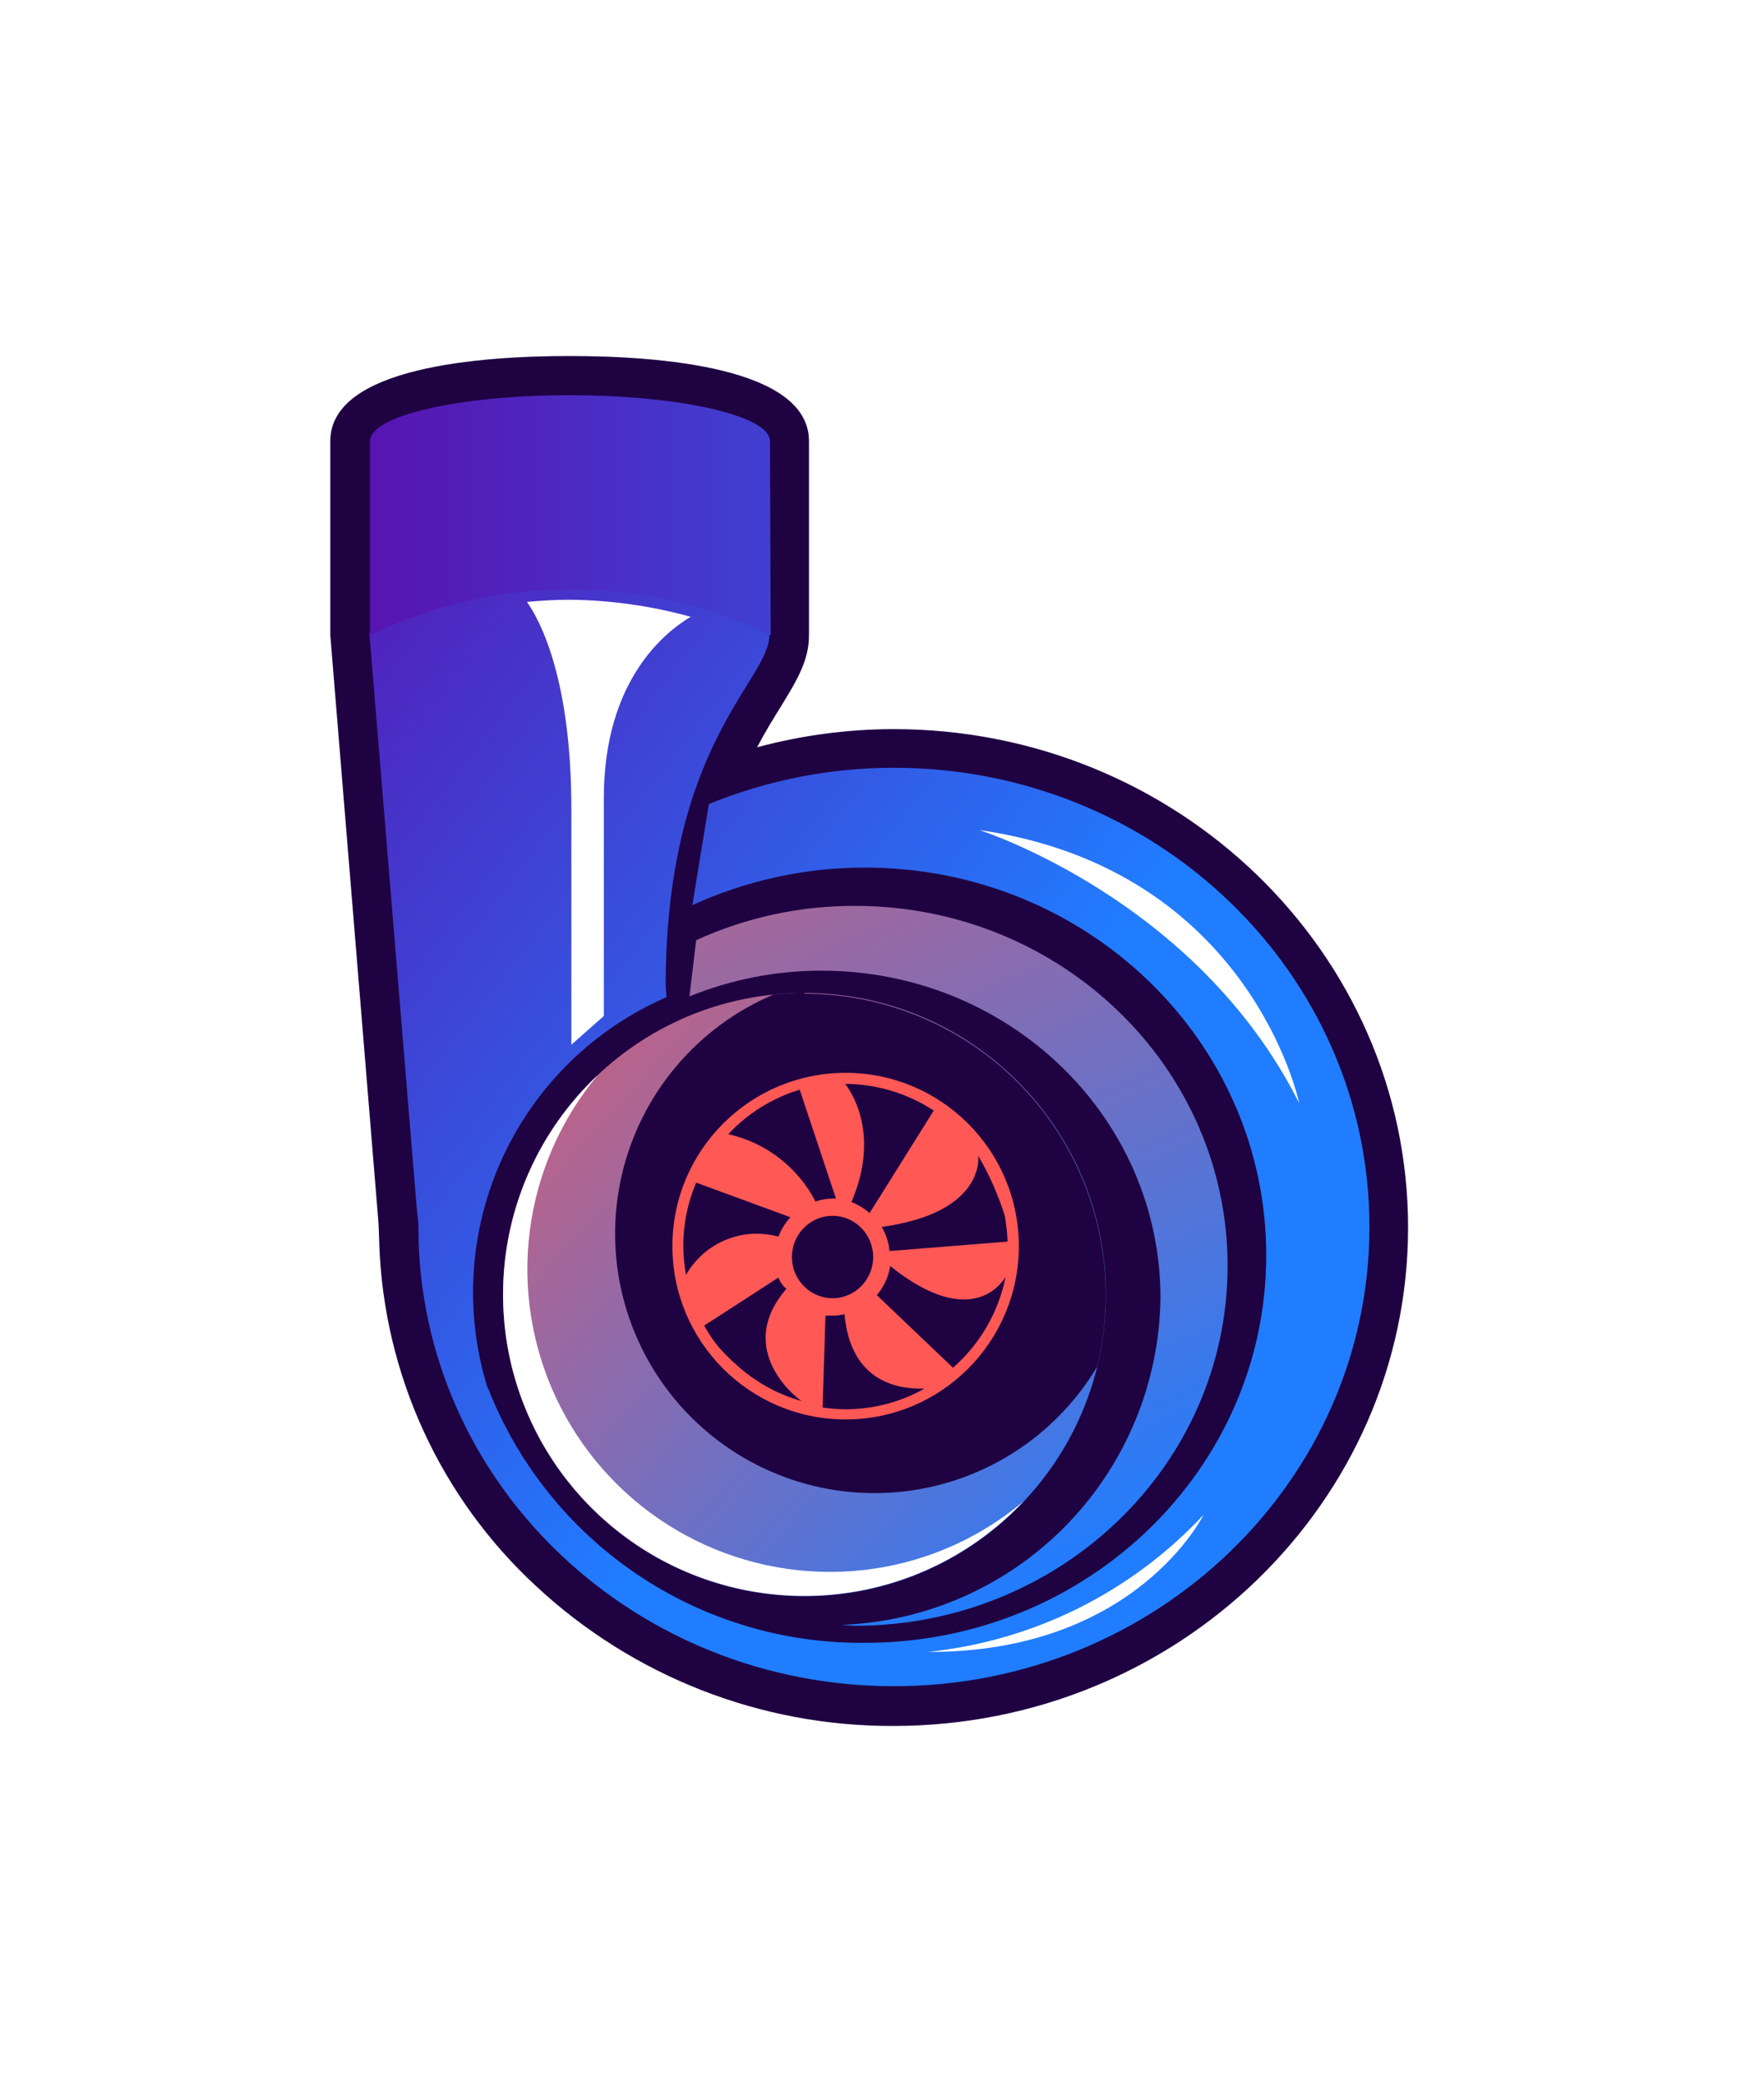 <svg width="1239" height="1462" viewBox="0 0 1239 1462" fill="none" xmlns="http://www.w3.org/2000/svg">
<g filter="url(#filter0_f_0_10)">
<path d="M627.699 512.004C595.303 512.054 563.053 516.338 531.768 524.747C537.501 513.788 543.234 504.613 548.202 496.584C559.414 478.361 568.204 463.961 568.204 446.375V309.766C568.204 257.773 462.846 250 400.038 250C337.231 250 232 257.773 232 309.766V446.121L265.378 853.144C266.015 859.516 266.142 865.887 266.397 872.896V874.043C268.038 919.284 278.609 963.753 297.5 1004.89C316.39 1046.03 343.229 1083.02 376.47 1113.75C444.636 1177.24 534.426 1212.38 627.571 1212C826.822 1212 989 1055 989 861.937C989 668.874 826.95 512.004 627.699 512.004Z" fill="#1F0242"/>
<path d="M565.019 1120.88C681.958 1120.88 776.755 1026.06 776.755 909.087C776.755 792.116 681.958 697.292 565.019 697.292C448.081 697.292 353.283 792.116 353.283 909.087C353.283 1026.06 448.081 1120.88 565.019 1120.88Z" fill="url(#paint0_linear_0_10)"/>
<path d="M565.019 697.292C557.742 697.285 550.47 697.668 543.234 698.439C516.727 709.656 493.254 726.995 474.739 749.036C456.223 771.076 443.192 797.192 436.712 825.242C430.232 853.292 430.489 882.478 437.46 910.41C444.432 938.342 457.92 964.224 476.82 985.936C495.72 1007.65 519.493 1024.57 546.193 1035.32C572.893 1046.07 601.759 1050.34 630.426 1047.78C659.093 1045.21 686.745 1035.89 711.116 1020.58C735.488 1005.27 755.886 984.397 770.639 959.678C778.219 928.523 778.629 896.052 771.836 864.716C765.043 833.379 751.225 803.994 731.425 778.777C711.625 753.56 686.36 733.17 657.534 719.143C628.709 705.116 597.075 697.819 565.019 697.802L565.019 697.292Z" fill="#1F0242"/>
<path d="M593.938 996.762C661.132 996.762 715.603 942.275 715.603 875.062C715.603 807.85 661.132 753.363 593.938 753.363C526.744 753.363 472.273 807.85 472.273 875.062C472.273 942.275 526.744 996.762 593.938 996.762Z" fill="#FF5855"/>
<path d="M591.136 1141.02C650.75 1138.8 707.235 1113.76 748.918 1071.07C790.6 1028.38 814.294 971.303 815.102 911.636C815.102 784.202 708.47 681.618 576.995 681.618C545.201 681.598 513.704 687.744 484.248 699.714L488.962 660.209C523.996 644.242 562.064 636.027 600.563 636.124C745.033 636.124 862.239 749.286 862.239 888.953C862.239 1028.62 745.033 1141.65 600.563 1141.65" fill="url(#paint1_linear_0_10)"/>
<path d="M342.709 974.588C363.488 1027.78 399.951 1073.4 447.258 1105.38C494.564 1137.36 550.476 1154.19 607.57 1153.63C763.251 1153.63 889.375 1031.81 889.375 881.434C889.375 731.062 763.251 609.236 607.57 609.236C565.717 609.205 524.349 618.203 486.287 635.615L497.88 564.634C539.127 547.769 583.267 539.111 627.827 539.147C812.299 539.147 961.865 683.529 961.865 861.554C961.865 1039.58 812.299 1184.09 627.827 1184.09C447.176 1184.09 300.031 1045.7 294.043 872.641C294.043 865.378 294.043 857.986 292.897 850.595L259.518 445.738C259.518 427.898 323.218 413.498 399.656 413.498C476.095 413.498 540.432 427.898 540.432 445.738C540.432 477.979 467.56 522.198 467.56 692.705L468.197 700.224C417.11 722.406 376.017 762.684 352.809 813.324C329.6 863.964 325.913 921.395 342.454 974.588H342.709Z" fill="url(#paint2_linear_0_10)"/>
<path d="M540.813 309.767C540.813 291.926 477.751 277.526 400.038 277.526C322.325 277.526 259.9 291.926 259.9 309.767V446.121C303.774 424.898 351.877 413.875 400.611 413.875C449.346 413.875 497.449 424.898 541.322 446.121" fill="url(#paint3_linear_0_10)"/>
<path d="M687.83 582.857C687.83 582.857 840.708 631.282 912.561 774.772C912.561 774.772 878.673 610.255 687.83 582.857Z" fill="white"/>
<path d="M400.038 421.143C389.846 421.143 379.781 421.78 370.099 422.673C378.38 434.269 401.312 474.921 401.312 567.947V733.611L424.116 713.476C424.116 713.476 424.116 639.82 424.116 560.556C424.116 476.832 468.068 443.317 485.14 433.122C457.413 425.45 428.805 421.423 400.038 421.143Z" fill="white"/>
<path d="M582.727 1103.81C542.337 1103.77 502.793 1092.22 468.729 1070.52C434.664 1048.81 407.49 1017.84 390.391 981.235C373.291 944.633 366.974 903.913 372.18 863.849C377.386 823.784 393.9 786.034 419.785 755.02C399.189 774.449 382.699 797.814 371.293 823.733C359.886 849.651 353.796 877.596 353.381 905.911C352.966 934.227 358.235 962.338 368.877 988.58C379.52 1014.82 395.318 1038.66 415.337 1058.68C435.355 1078.71 459.187 1094.51 485.422 1105.16C511.656 1115.8 539.759 1121.07 568.067 1120.66C596.375 1120.24 624.311 1114.15 650.223 1102.74C676.134 1091.33 699.493 1074.84 718.916 1054.23C680.802 1086.34 632.553 1103.9 582.727 1103.81Z" fill="white"/>
<path d="M651.65 1160C725.703 1152.4 794.496 1118.22 845.295 1063.79C845.295 1063.79 797.776 1160.64 651.65 1160Z" fill="white"/>
<path d="M598.015 844.096C602.693 845.901 607.009 848.534 610.755 851.869L655.854 779.869C637.368 767.763 615.779 761.258 593.684 761.136C600.818 770.567 616.997 800.003 598.015 844.096Z" fill="#1F0242"/>
<path d="M619.291 861.554C622.339 866.733 624.21 872.52 624.769 878.503L707.705 871.876C707.46 865.852 706.822 859.85 705.794 853.909C701.177 839.141 694.893 824.947 687.066 811.6C687.066 811.6 692.8 851.487 619.291 861.554Z" fill="#1F0242"/>
<path d="M593.174 922.85C590.376 923.51 587.513 923.852 584.638 923.87C582.982 923.87 581.453 923.87 579.797 923.87L577.759 988.351C583.072 989.165 588.437 989.591 593.811 989.625C613.265 989.624 632.392 984.621 649.357 975.098C632.031 975.608 597.505 971.402 593.174 922.85Z" fill="#1F0242"/>
<path d="M584.766 911.636C600.526 911.636 613.303 898.685 613.303 882.708C613.303 866.732 600.526 853.781 584.766 853.781C569.005 853.781 556.229 866.732 556.229 882.708C556.229 898.685 569.005 911.636 584.766 911.636Z" fill="#1F0242"/>
<path d="M625.278 889.08C624.08 896.618 620.817 903.676 615.851 909.47L669.358 960.443C688.342 943.845 701.327 921.451 706.303 896.727C705.157 898.128 684.136 936.103 625.278 889.08Z" fill="#1F0242"/>
<path d="M552.407 905.01C549.804 902.983 547.855 900.235 546.801 897.109L494.568 930.879C497.464 936.074 500.788 941.018 504.505 945.66C508.468 950.183 512.724 954.44 517.245 958.404C530.342 970.354 546.046 979.081 563.108 983.891C554.572 978.284 517.627 944.769 552.407 905.01Z" fill="#1F0242"/>
<path d="M546.801 868.436C548.643 863.364 551.505 858.723 555.209 854.8L488.962 830.46C482.965 844.564 479.888 859.736 479.917 875.062C479.967 881.859 480.606 888.639 481.828 895.325C488.102 884.231 497.908 875.557 509.683 870.684C521.458 865.811 534.525 865.019 546.801 868.436Z" fill="#1F0242"/>
<path d="M572.79 843.714C576.603 842.398 580.605 841.71 584.638 841.675H587.186L561.707 765.214C542.517 771.016 525.201 781.787 511.512 796.436C524.56 799.357 536.808 805.105 547.395 813.273C557.983 821.442 566.651 831.832 572.79 843.714Z" fill="#1F0242"/>
</g>
<defs>
<filter id="filter0_f_0_10" x="-18" y="0" width="1257" height="1462" filterUnits="userSpaceOnUse" color-interpolation-filters="sRGB">
<feFlood flood-opacity="0" result="BackgroundImageFix"/>
<feBlend mode="normal" in="SourceGraphic" in2="BackgroundImageFix" result="shape"/>
<feGaussianBlur stdDeviation="125" result="effect1_foregroundBlur_0_10"/>
</filter>
<linearGradient id="paint0_linear_0_10" x1="394.832" y1="415.543" x2="967.497" y2="934.146" gradientUnits="userSpaceOnUse">
<stop stop-color="#FF5855"/>
<stop offset="1" stop-color="#207DFF"/>
</linearGradient>
<linearGradient id="paint1_linear_0_10" x1="410.343" y1="293.894" x2="769.219" y2="1100.63" gradientUnits="userSpaceOnUse">
<stop stop-color="#FF5855"/>
<stop offset="1" stop-color="#207DFF"/>
</linearGradient>
<linearGradient id="paint2_linear_0_10" x1="178.036" y1="342.43" x2="714.056" y2="756.423" gradientUnits="userSpaceOnUse">
<stop stop-color="#5A0FAE"/>
<stop offset="1" stop-color="#207DFF"/>
</linearGradient>
<linearGradient id="paint3_linear_0_10" x1="229.258" y1="729.909" x2="933.484" y2="729.909" gradientUnits="userSpaceOnUse">
<stop stop-color="#5A0FAE"/>
<stop offset="1" stop-color="#207DFF"/>
</linearGradient>
</defs>
</svg>
